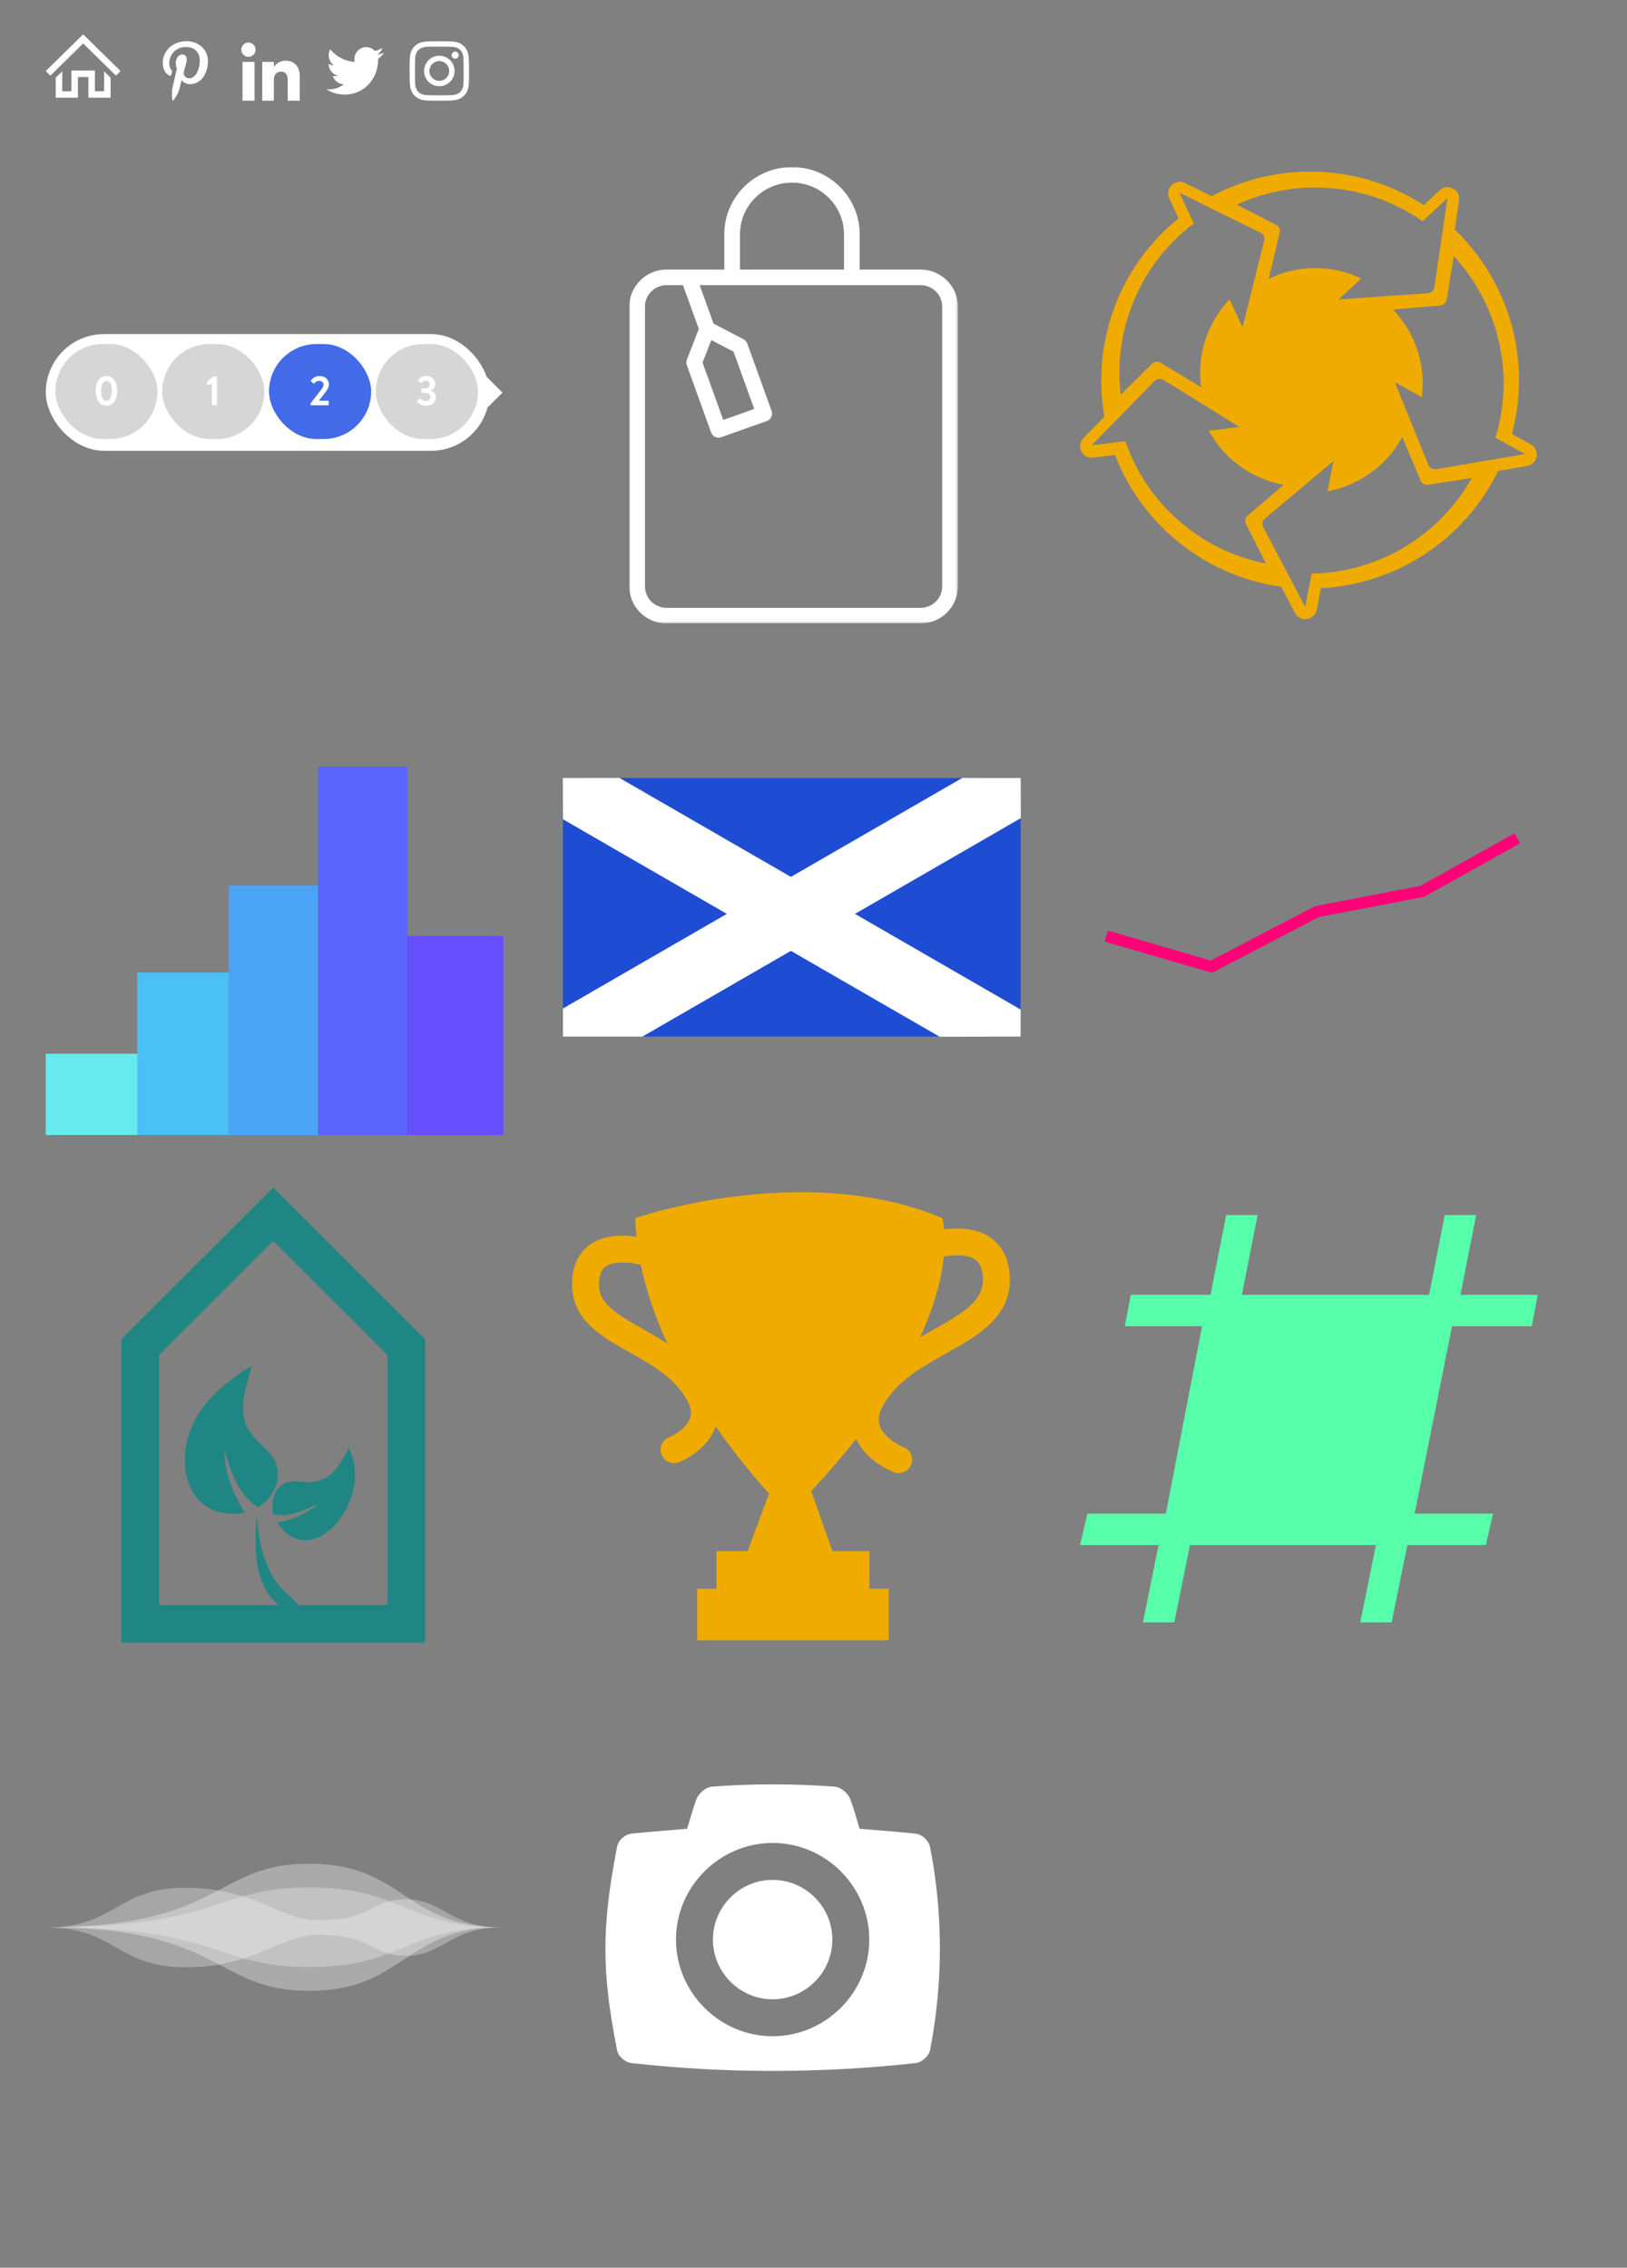 <?xml version="1.0" encoding="UTF-8" standalone="no"?>
<svg width="711px" height="991px" viewBox="0 0 711 991" version="1.1" xmlns="http://www.w3.org/2000/svg" xmlns:xlink="http://www.w3.org/1999/xlink">
    <rect x="0" y="0" width="711" height="991" fill="#808080" stroke="none"/>
    <!-- Generator: Sketch 39.1 (31720) - http://www.bohemiancoding.com/sketch -->
    <title>icons</title>
    <desc>Created with Sketch.</desc>
    <defs>
        <polygon id="path-1" points="0 199.445 143.595 199.445 143.595 0 0 0 0 199.445"></polygon>
        <ellipse id="path-3" cx="11.121" cy="113.069" rx="11.121" ry="11.138"></ellipse>
        <mask id="mask-4" maskContentUnits="userSpaceOnUse" maskUnits="objectBoundingBox" x="0" y="0" width="22.241" height="22.276" fill="white">
            <use xlink:href="#path-3"></use>
        </mask>
        <ellipse id="path-5" cx="56.911" cy="124.862" rx="11.121" ry="11.138"></ellipse>
        <mask id="mask-6" maskContentUnits="userSpaceOnUse" maskUnits="objectBoundingBox" x="0" y="0" width="22.241" height="22.276" fill="white">
            <use xlink:href="#path-5"></use>
        </mask>
        <ellipse id="path-7" cx="102.701" cy="102.586" rx="11.121" ry="11.138"></ellipse>
        <mask id="mask-8" maskContentUnits="userSpaceOnUse" maskUnits="objectBoundingBox" x="0" y="0" width="22.241" height="22.276" fill="white">
            <use xlink:href="#path-7"></use>
        </mask>
        <ellipse id="path-9" cx="148.491" cy="93.414" rx="11.121" ry="11.138"></ellipse>
        <mask id="mask-10" maskContentUnits="userSpaceOnUse" maskUnits="objectBoundingBox" x="0" y="0" width="22.241" height="22.276" fill="white">
            <use xlink:href="#path-9"></use>
        </mask>
        <ellipse id="path-11" cx="189.049" cy="71.138" rx="11.121" ry="11.138"></ellipse>
        <mask id="mask-12" maskContentUnits="userSpaceOnUse" maskUnits="objectBoundingBox" x="0" y="0" width="22.241" height="22.276" fill="white">
            <use xlink:href="#path-11"></use>
        </mask>
    </defs>
    <g id="Page-1" stroke="none" stroke-width="1" fill="none" fill-rule="evenodd">
        <g id="icons">
            <g id="beacon-icon" transform="translate(246, 73)">
                <rect id="background" x="0" y="0" width="200" height="200"></rect>
                <g id="Page-1" transform="translate(29, 0)">
                    <mask id="mask-2" fill="white">
                        <use xlink:href="#path-1"></use>
                    </mask>
                    <g id="Clip-2"></g>
                    <path d="M35.858,75.613 L45.551,80.672 L54.59,105.711 L41.068,110.525 L32.011,85.435 L35.858,75.613 Z M136.736,183.27 C136.736,188.432 132.506,192.633 127.307,192.633 L16.288,192.633 C11.089,192.633 6.859,188.432 6.859,183.27 L6.859,60.982 C6.859,55.819 11.089,51.619 16.288,51.619 L23.457,51.619 L30.392,70.776 L25.154,84.152 C24.854,84.917 24.843,85.764 25.121,86.536 L35.768,116.03 C36.076,116.88 36.71,117.574 37.532,117.96 C37.995,118.177 38.495,118.286 38.997,118.286 C39.387,118.286 39.779,118.22 40.154,118.087 L60.134,110.974 C61.917,110.339 62.844,108.389 62.205,106.619 L51.558,77.125 C51.268,76.322 50.685,75.656 49.925,75.26 L36.83,68.425 L30.746,51.619 L127.307,51.619 C132.506,51.619 136.736,55.819 136.736,60.982 L136.736,183.27 Z M48.376,29.379 C48.376,16.936 58.571,6.812 71.101,6.812 C83.632,6.812 93.826,16.936 93.826,29.379 L93.826,44.808 L48.376,44.808 L48.376,29.379 Z M127.307,44.808 L100.685,44.808 L100.685,29.379 C100.685,13.179 87.414,0 71.101,0 C54.788,0 41.516,13.179 41.516,29.379 L41.516,44.808 L16.288,44.808 C7.306,44.808 0,52.063 0,60.982 L0,183.27 C0,192.189 7.306,199.445 16.288,199.445 L127.307,199.445 C136.289,199.445 143.595,192.189 143.595,183.27 L143.595,60.982 C143.595,52.063 136.289,44.808 127.307,44.808 L127.307,44.808 Z" id="Fill-1" fill="#FFFFFF" mask="url(#mask-2)"></path>
                </g>
            </g>
            <g id="pdp-icon" transform="translate(20, 73)">
                <rect id="background" x="0" y="0" width="200" height="200"></rect>
                <g id="Group-2" transform="translate(100, 98.5) rotate(-360) translate(-100, -98.5) translate(0, 73)" fill="#FFFFFF">
                    <rect id="Rectangle-62" x="0" y="2.84217094e-14" width="193.894" height="51" rx="25.5"></rect>
                    <rect id="Rectangle-37" transform="translate(191.388, 25.683) rotate(-45) translate(-191.388, -25.683) " x="185.524" y="19.977" width="11.729" height="11.413"></rect>
                </g>
                <g id="Group-3" transform="translate(3.591, 76.517)">
                    <rect id="Rectangle-328" fill-opacity="0.2" fill="#343434" x="0.612" y="0.816" width="44.632" height="41.534" rx="20.767"></rect>
                    <path d="M22.919,27.761 C25.889,27.761 27.599,25.331 27.599,21.281 C27.599,17.213 25.889,14.801 22.919,14.801 C19.967,14.801 18.257,17.213 18.257,21.281 C18.257,25.331 19.967,27.761 22.919,27.761 L22.919,27.761 Z M22.919,25.637 C21.497,25.637 20.597,24.035 20.597,21.281 C20.597,18.527 21.497,16.943 22.919,16.943 C24.359,16.943 25.259,18.527 25.259,21.281 C25.259,24.035 24.359,25.637 22.919,25.637 L22.919,25.637 Z" id="0" fill="#FFFFFF"></path>
                </g>
                <g id="Group-3-Copy" transform="translate(50.269, 76.517)">
                    <rect id="Rectangle-328" fill-opacity="0.2" fill="#343434" x="0.612" y="0.816" width="44.632" height="41.534" rx="20.767"></rect>
                    <path d="M22.289,27.221 C22.289,27.419 22.433,27.581 22.649,27.581 L24.233,27.581 C24.431,27.581 24.575,27.419 24.575,27.221 L24.575,15.323 C24.575,15.143 24.431,14.981 24.233,14.981 L23.297,14.981 C23.045,14.981 22.847,15.053 22.667,15.215 L20.363,17.159 C20.201,17.285 20.165,17.357 20.183,17.555 L20.291,18.455 C20.309,18.635 20.489,18.743 20.669,18.707 L22.289,18.347 L22.289,27.221 Z" id="1" fill="#FFFFFF"></path>
                </g>
                <g id="Group-3-Copy-2" transform="translate(96.947, 76.517)">
                    <rect id="Rectangle-328" fill="#436BE8" x="0.612" y="0.816" width="44.632" height="41.534" rx="20.767"></rect>
                    <path d="M22.397,25.565 C23.369,24.323 24.773,22.595 25.547,21.479 C26.267,20.435 26.789,19.697 26.789,18.491 C26.789,16.493 25.313,14.801 22.649,14.801 C20.453,14.801 18.995,16.619 18.995,16.619 C18.869,16.763 18.905,16.997 19.013,17.105 L19.913,17.987 C20.057,18.149 20.255,18.149 20.417,17.987 C20.831,17.537 21.605,16.907 22.487,16.907 C23.819,16.907 24.449,17.753 24.449,18.581 C24.449,19.211 24.089,19.931 23.513,20.633 C22.325,22.199 20.111,25.079 18.851,26.627 C18.797,26.699 18.707,26.843 18.707,27.041 L18.707,27.221 C18.707,27.419 18.851,27.581 19.049,27.581 L26.357,27.581 C26.555,27.581 26.717,27.419 26.717,27.221 L26.717,25.943 C26.717,25.763 26.555,25.601 26.357,25.601 L22.397,25.601 L22.397,25.565 Z" id="2" fill="#FFFFFF"></path>
                </g>
                <g id="Group-3-Copy-3" transform="translate(143.625, 76.517)">
                    <rect id="Rectangle-328" fill-opacity="0.2" fill="#343434" x="0.612" y="0.816" width="44.632" height="41.534" rx="20.767"></rect>
                    <path d="M18.77,26.123 C19.184,26.591 20.318,27.761 22.622,27.761 C25.178,27.761 26.888,26.249 26.888,24.143 C26.888,22.505 25.646,21.515 24.656,21.137 L24.656,21.065 C25.484,20.687 26.564,19.805 26.564,18.203 C26.564,16.115 24.764,14.801 22.604,14.801 C20.822,14.801 19.67,15.755 19.13,16.439 C19.004,16.583 18.968,16.799 19.13,16.925 L20.03,17.771 C20.192,17.915 20.408,17.897 20.534,17.753 C20.84,17.375 21.434,16.871 22.406,16.871 C23.342,16.871 24.206,17.555 24.206,18.563 C24.206,19.517 23.432,20.255 21.902,20.255 L20.858,20.255 C20.642,20.255 20.516,20.381 20.516,20.633 L20.516,21.803 C20.516,22.019 20.66,22.163 20.858,22.163 L21.902,22.163 C23.576,22.163 24.458,22.883 24.458,24.071 C24.458,25.025 23.63,25.745 22.496,25.745 C21.362,25.745 20.714,25.241 20.21,24.737 C20.066,24.593 19.904,24.593 19.742,24.737 L18.788,25.655 C18.68,25.781 18.662,25.979 18.77,26.123 L18.77,26.123 Z" id="3" fill="#FFFFFF"></path>
                </g>
            </g>
            <g id="home-icon" transform="translate(20, 15)" fill="#FFFFFF">
                <path d="M16.337,-2.30926389e-14 L32.673,16.048 L30.673,18.063 L16.337,3.994 L2,18.063 L3.55271368e-15,16.048 L16.337,-2.30926389e-14 Z M25.478,24.885 L25.478,16.154 L28.335,18.964 L28.335,27.713 L18.622,27.713 L18.622,18.664 L14.051,18.664 L14.051,27.713 L4.339,27.713 L4.339,18.964 L7.195,16.154 L7.195,24.885 L11.195,24.885 L11.195,15.836 L21.479,15.836 L21.479,24.885 L25.478,24.885 Z" id="home"></path>
            </g>
            <g id="adf-icon" transform="translate(472, 73)">
                <rect id="background" x="0" y="0" width="200" height="200"></rect>
                <path d="M98.405,197.624 C96.527,197.624 94.801,196.611 93.887,194.888 L87.847,183.387 C55.055,178.827 27.135,156.685 15.257,125.829 L5.714,126.995 C5.511,127.045 5.308,127.045 5.105,127.045 C3.176,127.045 1.399,125.981 0.536,124.208 C-0.428,122.283 -0.073,119.952 1.45,118.432 L10.638,109.059 C9.724,103.84 9.267,98.469 9.267,93.149 C9.267,78.659 12.77,64.269 19.369,51.451 C25.105,40.304 33.227,30.373 43.024,22.419 L38.963,13.704 C38.049,11.779 38.455,9.448 40.029,7.928 C40.993,6.965 42.263,6.459 43.582,6.459 C44.344,6.459 45.105,6.611 45.816,6.965 L57.491,12.741 C70.689,5.699 85.512,2 100.537,2 C118.304,2 135.36,7.067 150.182,16.643 L157.137,10.157 C158.101,9.245 159.37,8.789 160.588,8.789 C161.401,8.789 162.213,8.992 162.923,9.347 C164.852,10.36 165.918,12.437 165.614,14.565 L163.736,27.333 C181.604,44.459 191.807,68.272 191.807,93.048 C191.807,101.053 190.792,108.957 188.71,116.659 L196.985,121.219 C198.863,122.283 199.878,124.36 199.523,126.488 C199.167,128.616 197.492,130.288 195.36,130.643 L182.67,132.821 C168.152,162.664 138.355,182.323 105.258,184.045 L103.431,193.419 C103.024,195.547 101.299,197.168 99.167,197.472 C98.862,197.624 98.659,197.624 98.405,197.624 Z M181.502,118.28 C186.274,102.776 186.477,85.752 181.045,69.184 C177.238,57.531 171.096,47.347 163.279,38.936 L160.182,57.987 C159.979,59.355 158.812,60.419 157.441,60.52 L136.73,62.243 C141.451,67.157 145.208,73.187 147.441,80.077 C149.675,86.917 150.233,93.859 149.319,100.547 L137.543,94.061 L152.213,130.187 C152.771,131.504 154.142,132.264 155.563,132.061 L194.447,125.424 L181.502,118.28 Z M101.197,177.661 C117.441,177.408 133.735,172.341 147.847,162.056 C157.746,154.861 165.563,145.893 171.198,135.861 L152.111,138.851 C150.741,139.053 149.37,138.293 148.812,137.027 L140.791,117.925 C137.593,123.955 132.974,129.325 127.086,133.581 C121.248,137.787 114.801,140.472 108.151,141.688 L110.689,128.515 L80.791,153.595 C79.674,154.507 79.369,156.077 80.029,157.344 L98.354,192.203 L101.197,177.661 Z M19.775,119.8 C25.054,135.101 34.902,149.035 49.065,159.269 C58.963,166.464 69.979,171.075 81.248,173.304 L72.517,156.077 C71.907,154.811 72.161,153.291 73.227,152.379 L88.963,138.851 C82.263,137.635 75.715,134.949 69.826,130.693 C63.989,126.488 59.471,121.168 56.273,115.24 L69.623,113.568 L36.425,92.997 C35.207,92.237 33.633,92.44 32.618,93.453 L5.054,121.624 L19.775,119.8 Z M49.725,24.648 C36.78,34.376 26.577,48.056 21.196,64.624 C17.389,76.277 16.374,88.133 17.745,99.533 L31.45,85.955 C32.466,84.992 33.988,84.789 35.156,85.499 L52.923,96.24 C51.958,89.501 52.516,82.459 54.75,75.517 C56.984,68.677 60.638,62.749 65.308,57.835 L70.994,69.995 L80.435,32.147 C80.791,30.779 80.131,29.309 78.811,28.701 L43.43,11.221 L49.725,24.648 Z M149.675,23.685 C136.375,14.363 120.233,8.941 102.771,8.941 C90.537,8.941 78.913,11.627 68.456,16.44 L85.664,25.256 C86.933,25.915 87.542,27.283 87.238,28.651 L82.466,48.816 C88.608,45.827 95.512,44.155 102.771,44.155 C109.979,44.155 116.781,45.776 122.872,48.715 L113.025,57.885 L152.01,55.149 C153.431,55.048 154.598,53.984 154.801,52.565 L160.538,13.603 L149.675,23.685 Z" id="Combined-Shape" fill="#F0AB00"></path>
            </g>
            <g id="blues-icon" transform="translate(20, 296)">
                <rect id="background" x="0" y="0" width="200" height="200"></rect>
                <rect id="Rectangle" fill="#66EAEE" x="0" y="164.497" width="40" height="35.497"></rect>
                <rect id="Rectangle-Copy-4" fill="#4BC0F4" x="40" y="129" width="40" height="70.994"></rect>
                <rect id="Rectangle-Copy-12" fill="#4CA4F6" x="80" y="91" width="39" height="108.994"></rect>
                <rect id="Rectangle-Copy-13" fill="#5A63FC" x="119" y="39" width="39" height="160.994"></rect>
                <rect id="Rectangle-Copy-14" fill="#674EFC" x="158" y="113" width="42" height="86.994"></rect>
            </g>
            <g id="whisky-icon" transform="translate(238, 296)">
                <rect id="Rectangle-Copy-5" x="8" y="0" width="200" height="200"></rect>
                <rect id="Rectangle-2" fill="#1E4CD3" x="8" y="44" width="200" height="113"></rect>
                <polygon id="Rectangle-3" fill="#FFFFFF" transform="translate(106.639, 102.806) rotate(-330) translate(-106.639, -102.806) " points="13.183 88.806 215.661 88.806 221.536 99.065 190.925 116.806 0.861 116.806 -8.258 101.204"></polygon>
                <polygon id="Rectangle-3" fill="#FFFFFF" transform="translate(109.168, 102.483) rotate(-30) translate(-109.168, -102.483) " points="-5.72 99.125 0.432 88.483 201.934 88.483 224.055 101.279 215.34 116.483 24.339 116.483"></polygon>
            </g>
            <g id="metrics-icon" transform="translate(472, 296)">
                <rect id="background" x="0" y="0" width="200" height="200"></rect>
                <polyline id="Path-2" stroke="#FF0076" stroke-width="5" points="11.411 113.079 57.395 126.445 103.475 102.398 149.556 93.507 191.053 70.383"></polyline>
                <use id="Oval" stroke="#FF0075" mask="url(#mask-4)" stroke-width="10" fill="#FFFFFF" xlink:href="#path-3"></use>
                <use id="Oval-Copy" stroke="#FF0075" mask="url(#mask-6)" stroke-width="10" fill="#FFFFFF" xlink:href="#path-5"></use>
                <use id="Oval-Copy-2" stroke="#FF0075" mask="url(#mask-8)" stroke-width="10" fill="#FFFFFF" xlink:href="#path-7"></use>
                <use id="Oval-Copy-3" stroke="#FF0075" mask="url(#mask-10)" stroke-width="10" fill="#FFFFFF" xlink:href="#path-9"></use>
                <use id="Oval-Copy-4" stroke="#FF0075" mask="url(#mask-12)" stroke-width="10" fill="#FFFFFF" xlink:href="#path-11"></use>
            </g>
            <g id="sow-icon" transform="translate(20, 519)">
                <rect id="Rectangle-Copy-2" x="0" y="0" width="200" height="200"></rect>
                <path d="M99.388,0.001 L32.999,66.289 L32.999,198.865 L165.776,198.865 L165.776,66.289 L99.388,0.001 Z M49.499,73.116 L99.388,23.3 L149.274,73.116 L149.274,182.393 L49.499,182.393 L49.499,73.116 Z" id="Fill-1" fill="#208683"></path>
                <path d="M78.131,114.981 C77.815,124.912 82.592,134.848 86.971,142.054 C71.057,144.861 62.358,134.838 61.042,123.217 C58.433,100.209 76.829,85.763 89.92,77.914 C88.371,85.249 85.496,91.634 86.382,99.1 C87.692,110.082 98.147,113.62 100.524,120.275 C103.478,128.537 98.869,135.854 92.864,139.697 C84.549,134.861 81.173,125.087 78.131,114.981 Z M119.382,138.523 C114.751,139.296 107.041,144.897 99.344,142.646 C98.378,135.025 100.633,129.972 106.42,128.518 C109.711,127.7 113.661,129.236 117.618,128.518 C125.935,127.022 129.118,119.983 132.348,113.807 C144.061,136.328 115.886,169.481 101.116,146.176 C108.993,145.408 113.939,141.719 119.382,138.523 Z M92.271,143.235 C92.955,155.157 95.722,166.373 102.289,174.415 C104.047,176.566 111.41,182.185 110.545,183.832 C107.569,189.473 98.838,179.786 97.578,177.945 C91.372,168.923 90.972,157.189 92.271,143.235 Z" id="Combined-Shape" fill="#208683"></path>
            </g>
            <g id="cbt-icon" transform="translate(246, 519)">
                <rect id="Rectangle-Copy-6" x="0" y="0" width="200" height="200"></rect>
                <path d="M186.74,21.751 C180.765,17.677 173.014,17.424 166.624,18.226 C166.306,14.975 165.778,13.31 165.778,13.31 C105.067,-12.138 31.614,13.31 31.614,13.31 C31.675,16.026 31.879,18.735 32.147,21.439 C26,20.559 18.111,20.611 12.103,24.748 C8.505,27.224 4.181,32.18 4.005,41.741 C3.711,57.71 16.655,64.985 29.176,72.02 C38.932,77.503 49.025,83.177 54.384,93.097 C55.974,96.04 56.348,98.582 55.526,100.864 C53.966,105.207 48.386,108.287 46.392,109.098 C43.376,110.29 41.901,113.697 43.094,116.708 C44.008,119.009 46.218,120.414 48.555,120.414 C49.276,120.414 50.006,120.28 50.716,119.999 C51.951,119.511 62.891,114.935 66.548,104.912 C66.612,104.738 66.666,104.537 66.727,104.354 C75.454,116.859 84.02,127.016 90.091,133.737 L80.739,158.85 L67.126,158.85 L67.126,175.301 L58.675,175.301 L58.675,197.848 L142.376,197.848 L142.376,175.301 L133.927,175.301 L133.927,158.85 L117.79,158.85 L108.505,132.618 C115.941,124.659 122.456,117.053 128.145,109.825 C132.582,119.419 143.303,123.857 144.574,124.354 C145.276,124.628 145.997,124.757 146.709,124.757 C149.058,124.757 151.272,123.343 152.179,121.028 C153.36,118.01 151.869,114.609 148.849,113.432 C146.737,112.609 140.302,109.143 138.503,104.211 C137.561,101.622 137.979,98.758 139.787,95.458 C145.741,84.588 156.938,78.322 167.765,72.264 C181.451,64.602 195.602,56.683 195.289,39.659 C195.099,29.546 190.536,24.34 186.74,21.751 L186.74,21.751 Z M34.935,61.802 C22.576,54.853 15.589,50.508 15.746,41.957 C15.849,36.42 18.036,34.905 18.757,34.408 C22.477,31.84 29.387,32.658 34.026,33.728 C36.478,45.641 40.609,57.238 45.664,68.153 C42.087,65.829 38.434,63.77 34.935,61.802 L34.935,61.802 Z M162.022,62.034 C160.08,63.12 158.093,64.237 156.097,65.397 C162.901,50.583 165.597,38.746 166.48,30.118 C171.229,29.33 176.8,29.164 180.128,31.443 C180.946,32.002 183.431,33.702 183.546,39.877 C183.724,49.401 175.483,54.502 162.022,62.034 L162.022,62.034 Z" id="Imported-Layers" fill="#F0AB00"></path>
            </g>
            <g id="hex-icon" transform="translate(472, 519)">
                <rect id="background" x="0" y="0" width="200" height="200"></rect>
                <polygon id="Shape" fill="#57FFAB" points="122.427 190 129.288 156.196 48.021 156.196 41.161 190 27.441 190 34.301 156.196 0 156.196 3.166 142.463 37.467 142.463 53.298 60.593 19.525 60.593 22.164 46.861 56.992 46.861 63.852 12 77.573 12 70.712 46.861 152.507 46.861 159.367 12 173.087 12 166.227 46.861 200 46.861 197.361 60.593 162.533 60.593 146.174 142.463 180.475 142.463 177.309 156.196 143.008 156.196 136.148 190"></polygon>
            </g>
            <g id="sains-icon" transform="translate(20, 742)">
                <rect id="background" x="0" y="0" width="200" height="200"></rect>
                <path d="M115.111,82.859 C73.482,82.859 77.582,100.234 0,100.234 C77.582,100.234 73.482,117.609 115.111,117.609 C156.74,117.609 156.74,100.234 199,100.234 C156.74,100.234 156.74,82.859 115.111,82.859" id="Fill-1" fill="#FFFFFF" opacity="0.287"></path>
                <path d="M0,100.234 C77.582,100.234 73.482,128.011 115.111,128.011 C156.74,128.011 156.74,100.234 199,100.234 C156.74,100.234 156.74,72.457 115.111,72.457 C73.482,72.457 77.582,100.234 0,100.234 Z" id="Fill-4" fill="#FFFFFF" opacity="0.332"></path>
                <path d="M119.266,97.148 C102.261,97.148 91.457,82.974 61.125,82.974 C30.792,82.974 30.792,100.349 0,100.349 C30.792,100.349 30.792,117.724 61.125,117.724 C91.457,117.724 102.261,103.549 119.266,103.549 C143.161,103.549 142.012,112.694 157.637,112.694 C173.263,112.694 176.94,100.349 199,100.349 C176.94,100.349 173.263,88.003 157.637,88.003 C142.012,88.003 143.161,97.148 119.266,97.148 Z" id="Fill-7" fill="#FFFFFF" opacity="0.304"></path>
            </g>
            <g id="tsm-icon" transform="translate(238, 742)">
                <rect id="background" x="0" y="0" width="200" height="200"></rect>
                <path d="M168.455,65.178 C167.803,62.243 164.868,59.634 162.096,59.308 C153.942,58.492 145.789,57.84 137.636,57.188 C136.494,53.437 135.19,48.545 133.722,44.632 C132.744,41.697 129.483,38.924 126.547,38.761 C117.579,38.109 108.61,37.783 99.642,37.783 C90.836,37.783 82.031,38.109 73.388,38.761 C70.453,38.924 67.192,41.697 66.213,44.632 C64.746,48.545 63.441,53.437 62.3,57.188 C54.146,57.84 46.156,58.492 38.003,59.308 C35.068,59.634 32.133,62.243 31.643,65.178 C24.795,100.4 24.958,119.805 31.643,153.885 C32.133,156.658 35.068,159.267 38.003,159.593 C58.549,161.876 79.095,163.017 99.642,163.017 C120.351,163.017 141.223,161.876 162.096,159.593 C164.868,159.267 167.803,156.658 168.455,153.885 C174.162,124.208 174.162,94.693 168.455,65.178 L168.455,65.178 Z M99.642,147.852 C76.486,147.852 57.408,128.773 57.408,105.618 C57.408,82.463 76.486,63.384 99.642,63.384 C122.797,63.384 141.875,82.463 141.875,105.618 C141.875,128.773 122.797,147.852 99.642,147.852 L99.642,147.852 Z M73.551,105.618 C73.551,119.968 85.292,131.709 99.642,131.709 C113.991,131.709 125.732,119.968 125.732,105.618 C125.732,91.268 113.991,79.528 99.642,79.528 C85.292,79.528 73.551,91.268 73.551,105.618 L73.551,105.618 Z" id="camera" fill="#FFFFFF"></path>
            </g>
            <g id="pinterest" transform="translate(68, 18)">
                <rect id="background" fill="#D8D8D8" opacity="0" x="0" y="0" width="26" height="26"></rect>
                <path d="M14.969,18.791 C13.386,18.791 11.897,17.919 11.388,16.93 C11.388,16.93 10.536,20.37 10.357,21.034 C9.722,23.381 7.855,25.729 7.71,25.921 C7.608,26.055 7.385,26.014 7.361,25.836 C7.321,25.537 6.845,22.576 7.406,20.161 C7.686,18.948 9.291,12.023 9.291,12.023 C9.291,12.023 8.824,11.069 8.824,9.66 C8.824,7.446 10.083,5.794 11.651,5.794 C12.985,5.794 13.629,6.814 13.629,8.036 C13.629,9.402 12.775,11.444 12.334,13.336 C11.967,14.92 13.115,16.212 14.648,16.212 C17.426,16.212 19.297,12.578 19.297,8.272 C19.297,4.999 17.133,2.548 13.196,2.548 C8.75,2.548 5.978,5.927 5.978,9.701 C5.978,11.002 6.355,11.921 6.945,12.63 C7.216,12.957 7.255,13.088 7.156,13.463 C7.084,13.738 6.924,14.399 6.856,14.661 C6.759,15.04 6.458,15.175 6.122,15.035 C4.074,14.183 3.12,11.899 3.12,9.329 C3.12,5.087 6.633,0 13.598,0 C19.196,0 22.88,4.125 22.88,8.556 C22.88,14.414 19.683,18.791 14.969,18.791" id="Shape" fill="#FFFFFF"></path>
            </g>
            <g id="linkedin" transform="translate(105, 18)">
                <rect id="background" fill="#D8D8D8" opacity="0" x="0" y="0" width="26" height="26"></rect>
                <rect id="Rectangle-path" fill="#FFFFFF" x="0.965" y="9.056" width="5.269" height="16.944"></rect>
                <path d="M3.575,6.837 C1.854,6.837 0.459,5.437 0.459,3.71 C0.459,1.984 1.854,0.584 3.575,0.584 C5.296,0.584 6.691,1.984 6.691,3.71 C6.691,5.436 5.296,6.837 3.575,6.837" id="Shape" fill="#FFFFFF"></path>
                <path d="M20.738,26 L20.738,17.105 C20.738,14.665 19.807,13.304 17.869,13.304 C15.76,13.304 14.658,14.722 14.658,17.105 L14.658,26 L9.604,26 L9.604,9.056 L14.658,9.056 L14.658,11.338 C14.658,11.338 16.178,8.539 19.788,8.539 C23.398,8.539 25.982,10.733 25.982,15.271 L25.982,26 L20.738,26 Z" id="Shape" fill="#FFFFFF"></path>
            </g>
            <g id="twitter" transform="translate(142, 18)">
                <rect id="background" fill="#D8D8D8" opacity="0" x="0" y="0" width="26" height="26"></rect>
                <path d="M23.204,7.765 C23.53,15.129 18.11,23.34 8.513,23.34 C5.594,23.34 2.877,22.473 0.589,20.987 C3.331,21.314 6.069,20.545 8.241,18.819 C5.98,18.777 4.071,17.263 3.413,15.183 C4.223,15.34 5.02,15.294 5.747,15.094 C3.261,14.587 1.546,12.319 1.601,9.894 C2.299,10.286 3.096,10.522 3.943,10.548 C1.641,8.99 0.989,5.911 2.344,3.558 C4.892,6.726 8.701,8.81 12.997,9.029 C12.244,5.753 14.696,2.6 18.032,2.6 C19.519,2.6 20.862,3.235 21.805,4.253 C22.982,4.018 24.088,3.583 25.087,2.983 C24.701,4.205 23.882,5.232 22.814,5.879 C23.86,5.753 24.856,5.471 25.783,5.055 C25.091,6.105 24.214,7.027 23.204,7.765" id="Shape" fill="#FFFFFF"></path>
            </g>
            <g id="instagram" transform="translate(179, 18)">
                <rect id="background" fill="#D8D8D8" opacity="0" x="0" y="0" width="26" height="26"></rect>
                <g id="Group" fill="#FFFFFF">
                    <path d="M12.98,0.041 C9.454,0.041 9.012,0.056 7.628,0.119 C6.247,0.182 5.303,0.402 4.478,0.722 C3.624,1.054 2.9,1.498 2.179,2.219 C1.457,2.941 1.013,3.665 0.682,4.518 C0.361,5.344 0.141,6.288 0.078,7.669 C0.015,9.053 5.6892779e-05,9.495 5.6892779e-05,13.02 C5.6892779e-05,16.546 0.015,16.988 0.078,18.372 C0.141,19.753 0.361,20.697 0.682,21.523 C1.013,22.376 1.457,23.1 2.179,23.822 C2.9,24.543 3.624,24.987 4.478,25.319 C5.303,25.639 6.247,25.859 7.628,25.922 C9.012,25.985 9.454,26 12.98,26 C16.505,26 16.947,25.985 18.331,25.922 C19.712,25.859 20.656,25.639 21.482,25.319 C22.335,24.987 23.059,24.543 23.78,23.822 C24.502,23.1 24.946,22.376 25.278,21.523 C25.599,20.697 25.818,19.753 25.881,18.372 C25.944,16.988 25.959,16.546 25.959,13.02 C25.959,9.495 25.944,9.053 25.881,7.669 C25.818,6.288 25.599,5.344 25.278,4.518 C24.946,3.665 24.502,2.941 23.78,2.219 C23.059,1.498 22.335,1.054 21.482,0.722 C20.656,0.402 19.712,0.182 18.331,0.119 C16.947,0.056 16.505,0.041 12.98,0.041 M12.98,2.38 C16.445,2.38 16.856,2.393 18.224,2.455 C19.49,2.513 20.177,2.724 20.634,2.902 C21.24,3.138 21.673,3.419 22.127,3.873 C22.581,4.327 22.862,4.76 23.098,5.366 C23.275,5.823 23.487,6.51 23.545,7.776 C23.607,9.144 23.62,9.555 23.62,13.02 C23.62,16.486 23.607,16.897 23.545,18.265 C23.487,19.531 23.275,20.218 23.098,20.675 C22.862,21.281 22.581,21.714 22.127,22.168 C21.673,22.622 21.24,22.903 20.634,23.139 C20.177,23.316 19.49,23.528 18.224,23.586 C16.856,23.648 16.445,23.661 12.98,23.661 C9.514,23.661 9.103,23.648 7.735,23.586 C6.469,23.528 5.782,23.316 5.325,23.139 C4.719,22.903 4.286,22.622 3.832,22.168 C3.378,21.714 3.097,21.281 2.861,20.675 C2.684,20.218 2.472,19.531 2.414,18.265 C2.352,16.897 2.339,16.486 2.339,13.02 C2.339,9.555 2.352,9.144 2.414,7.776 C2.472,6.51 2.684,5.823 2.861,5.366 C3.097,4.76 3.378,4.327 3.832,3.873 C4.286,3.419 4.719,3.138 5.325,2.902 C5.782,2.724 6.469,2.513 7.735,2.455 C9.103,2.393 9.514,2.38 12.98,2.38" id="Fill-1"></path>
                    <path d="M12.98,17.347 C10.59,17.347 8.653,15.41 8.653,13.02 C8.653,10.631 10.59,8.694 12.98,8.694 C15.369,8.694 17.306,10.631 17.306,13.02 C17.306,15.41 15.369,17.347 12.98,17.347 M12.98,6.355 C9.298,6.355 6.314,9.339 6.314,13.02 C6.314,16.702 9.298,19.686 12.98,19.686 C16.661,19.686 19.645,16.702 19.645,13.02 C19.645,9.339 16.661,6.355 12.98,6.355" id="Fill-4"></path>
                    <path d="M21.466,6.092 C21.466,6.952 20.768,7.65 19.908,7.65 C19.048,7.65 18.35,6.952 18.35,6.092 C18.35,5.232 19.048,4.534 19.908,4.534 C20.768,4.534 21.466,5.232 21.466,6.092" id="Fill-5"></path>
                </g>
            </g>
        </g>
    </g>
</svg>